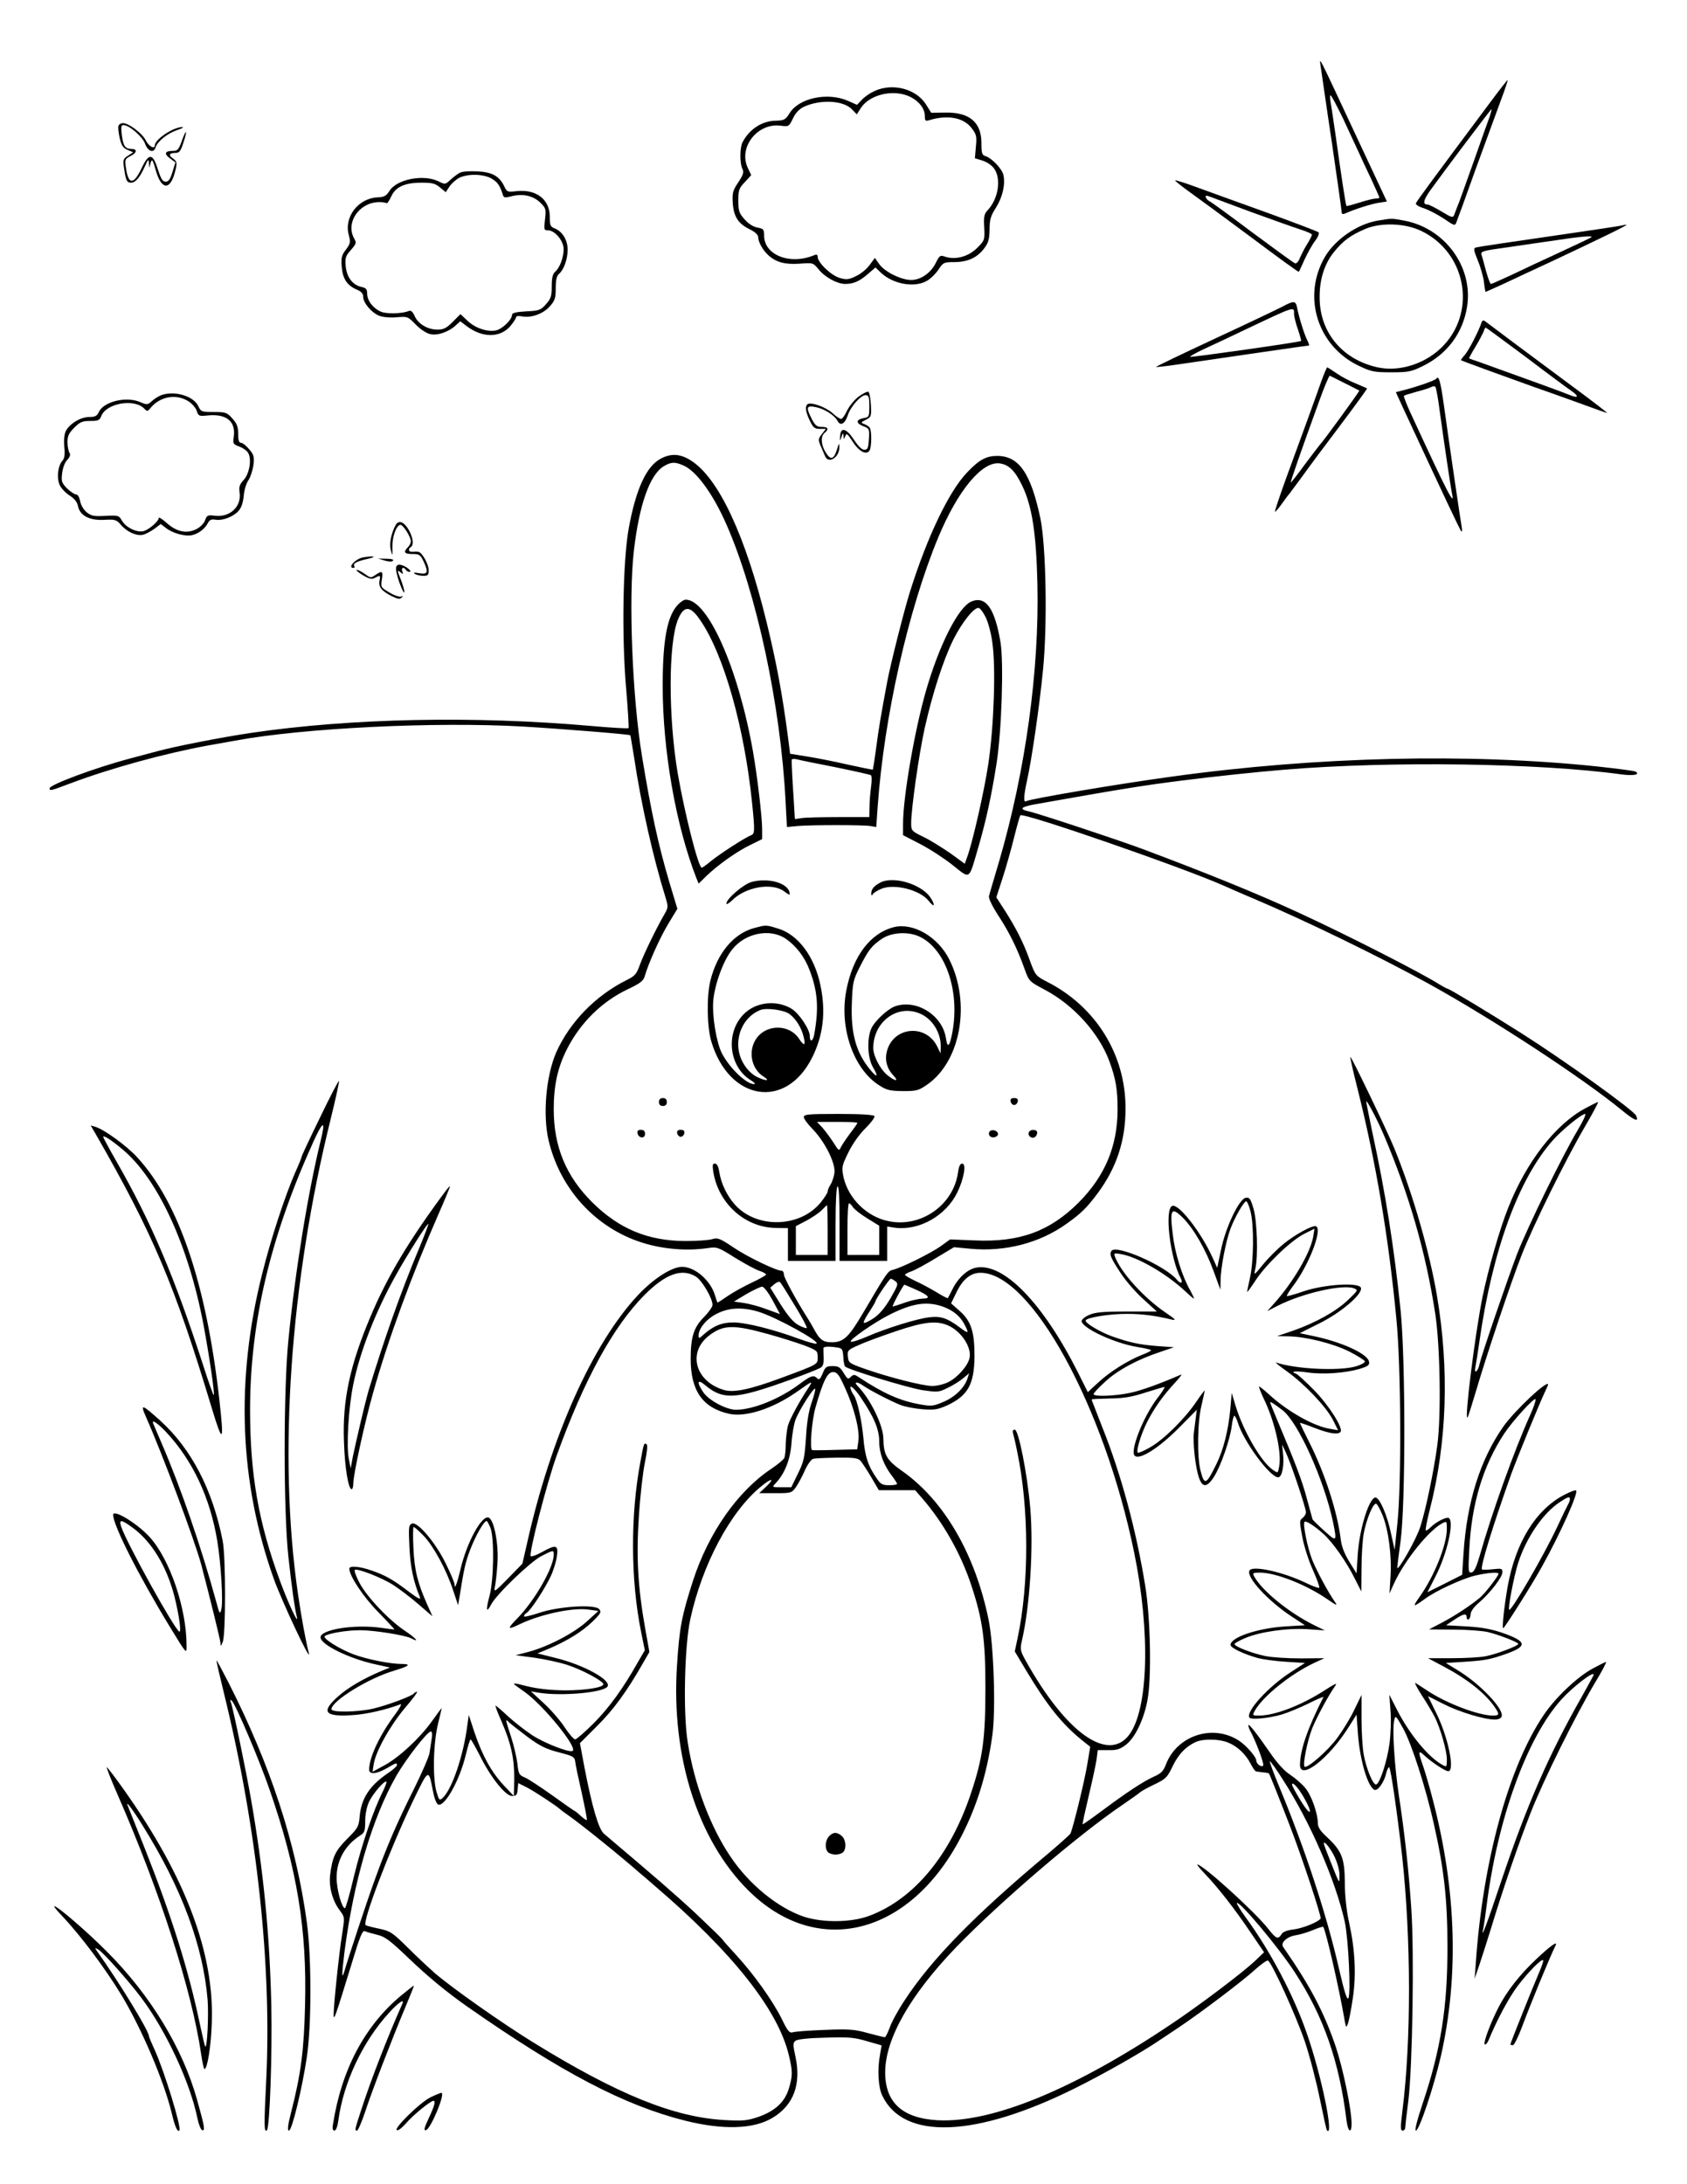 <?xml version="1.0" standalone="no"?>
<!DOCTYPE svg PUBLIC "-//W3C//DTD SVG 20010904//EN"
 "http://www.w3.org/TR/2001/REC-SVG-20010904/DTD/svg10.dtd">
<svg version="1.0" xmlns="http://www.w3.org/2000/svg"
 width="850pt" height="1100pt" viewBox="0 0 850 1100"
 preserveAspectRatio="xMidYMid meet">

<g transform="translate(0,1100) scale(0.1,-0.1)"
fill="#000000" stroke="none">
<path d="M6655 10660 c4 -25 28 -196 56 -380 27 -184 49 -341 49 -349 0 -9 6
-11 18 -6 48 22 132 48 169 54 l41 6 -157 335 c-201 430 -183 395 -176 340z
m112 -257 c30 -65 65 -140 78 -168 12 -27 41 -89 64 -137 22 -48 41 -90 41
-93 0 -3 -8 -5 -19 -5 -10 0 -47 -9 -81 -20 -35 -11 -64 -19 -66 -17 -3 3 -24
136 -54 352 -11 77 -23 155 -26 173 -3 17 -3 32 0 32 4 0 32 -53 63 -117z"/>
<path d="M7514 10492 c-289 -387 -376 -505 -380 -516 -2 -6 14 -17 38 -24 24
-8 69 -31 101 -52 57 -39 58 -39 66 -17 5 12 48 130 95 262 48 132 105 287
126 344 22 58 38 106 36 108 -1 1 -38 -46 -82 -105z m-10 -84 c-9 -24 -42
-117 -74 -208 -32 -91 -67 -187 -77 -215 -11 -27 -23 -58 -26 -67 -6 -16 -13
-14 -64 17 -32 19 -63 35 -70 35 -26 0 -22 21 14 72 64 89 304 408 308 408 2
0 -3 -19 -11 -42z"/>
<path d="M4405 10541 c-22 -10 -51 -30 -63 -44 l-24 -25 -45 20 c-102 45 -246
15 -294 -61 -21 -34 -28 -38 -71 -39 -69 -1 -133 -43 -167 -109 -14 -27 -14
-108 0 -134 8 -16 4 -29 -21 -67 -28 -42 -31 -53 -28 -105 5 -69 28 -104 86
-132 25 -12 41 -27 42 -38 0 -26 24 -68 52 -93 39 -35 83 -47 157 -42 68 5 68
5 95 -28 32 -40 94 -74 135 -74 42 0 73 14 115 51 l37 32 27 -26 c61 -58 170
-78 233 -41 19 11 45 37 58 57 23 35 27 37 79 37 67 0 115 22 150 68 22 29 27
46 28 96 0 51 6 69 32 110 33 52 48 116 38 164 -7 32 -59 86 -91 96 -17 5 -20
14 -20 65 0 105 -60 156 -181 154 l-72 -1 -27 43 c-50 78 -168 109 -260 66z
m184 -30 c44 -23 71 -59 71 -97 0 -23 3 -25 23 -19 92 28 173 13 213 -41 24
-31 26 -41 21 -93 l-5 -58 39 -12 c22 -7 47 -24 58 -40 37 -52 21 -152 -32
-209 -19 -20 -21 -33 -18 -88 3 -63 2 -65 -36 -103 -43 -43 -108 -61 -160 -44
-26 9 -29 7 -48 -31 -25 -51 -76 -86 -124 -86 -50 0 -134 41 -161 80 l-22 31
-26 -35 c-14 -20 -44 -45 -68 -56 -36 -18 -49 -20 -82 -10 -42 11 -112 77
-112 106 0 11 -5 14 -17 9 -123 -51 -253 0 -253 99 0 31 -3 34 -34 40 -22 4
-46 20 -65 42 -27 30 -31 42 -31 94 0 52 3 62 33 93 l32 35 -18 38 c-47 103
50 226 166 211 41 -5 42 -5 62 36 13 28 32 48 55 59 82 38 196 33 241 -11 l26
-27 21 33 c46 69 168 96 251 54z"/>
<path d="M597 10367 c-3 -8 0 -35 6 -62 9 -38 17 -50 40 -60 l28 -12 -26 -17
c-25 -16 -26 -21 -20 -63 9 -62 14 -73 35 -73 23 0 44 25 69 80 17 38 20 41
21 20 l2 -25 7 25 c7 22 10 17 26 -38 27 -96 70 -103 95 -14 14 51 13 59 -10
75 -23 16 -17 27 16 27 17 0 25 10 38 51 22 66 15 74 -8 9 -16 -44 -21 -50
-46 -50 -40 0 -45 -15 -13 -38 l27 -20 -15 -48 c-11 -37 -20 -49 -34 -49 -16
0 -24 14 -40 63 -25 81 -45 82 -81 6 -40 -85 -67 -86 -79 -2 -7 45 -6 47 24
63 32 16 34 35 3 35 -31 0 -41 15 -48 68 -5 42 -4 52 8 52 29 0 96 -58 109
-94 14 -39 44 -49 53 -18 10 30 58 69 106 86 25 8 38 15 29 16 -44 1 -139 -62
-139 -92 0 -22 -32 -4 -46 26 -17 34 -85 86 -115 86 -9 0 -19 -6 -22 -13z"/>
<path d="M2315 10129 c-11 -6 -32 -22 -46 -35 -25 -23 -26 -24 -58 -8 -76 38
-212 12 -249 -48 -16 -25 -27 -31 -61 -32 -96 -5 -168 -99 -144 -188 10 -38 9
-44 -14 -75 -22 -29 -25 -41 -21 -88 5 -61 28 -94 79 -115 20 -9 29 -19 29
-35 0 -30 41 -79 80 -95 18 -7 53 -11 87 -8 57 5 58 4 98 -37 25 -25 54 -44
74 -48 37 -8 93 12 128 45 l22 20 33 -25 c79 -59 166 -59 218 -1 16 19 30 40
30 46 0 6 11 8 28 5 47 -10 109 12 142 50 26 29 30 41 30 92 0 42 5 62 17 72
24 21 43 73 43 122 0 49 -27 92 -66 107 -21 8 -24 16 -24 59 0 87 -69 140
-169 128 -44 -5 -47 -4 -61 26 -25 51 -62 71 -138 74 -38 2 -76 -1 -87 -8z
m163 -29 c30 -18 41 -35 56 -82 4 -14 11 -15 45 -6 56 14 108 2 144 -33 28
-28 29 -33 23 -85 -6 -50 -5 -54 15 -54 35 0 79 -53 79 -95 0 -42 -20 -94 -43
-114 -12 -10 -17 -30 -17 -72 0 -51 -4 -63 -29 -91 -26 -30 -35 -33 -100 -36
-50 -3 -71 -8 -71 -17 0 -25 -49 -72 -81 -79 -44 -9 -106 12 -145 50 l-34 32
-39 -39 c-32 -32 -46 -39 -77 -39 -49 0 -98 29 -115 69 -10 22 -19 29 -29 25
-33 -14 -111 -16 -140 -4 -40 17 -70 56 -70 91 0 22 -5 29 -29 34 -44 10 -73
47 -79 103 -4 43 -1 53 26 83 28 32 29 36 16 59 -43 78 24 178 121 182 19 1
38 -2 42 -5 3 -4 14 11 24 33 22 49 68 70 154 70 53 0 68 -4 92 -24 l29 -24
19 29 c11 16 34 36 50 44 44 21 123 19 163 -5z"/>
<path d="M5921 10091 c0 -3 35 -31 77 -61 42 -30 182 -133 310 -228 128 -96
234 -173 236 -171 2 2 15 31 30 64 15 32 38 74 53 93 14 18 21 37 17 42 -5 4
-117 47 -249 95 -132 47 -293 106 -357 129 -65 24 -118 41 -117 37z m389 -161
c102 -37 211 -76 243 -86 31 -10 57 -21 57 -26 0 -5 -10 -25 -23 -46 -13 -20
-29 -52 -37 -70 -7 -19 -18 -31 -25 -28 -7 2 -104 73 -216 156 -112 84 -209
155 -216 157 -6 3 -14 11 -17 18 -4 11 0 12 22 4 15 -6 110 -41 212 -79z"/>
<path d="M6942 9889 c-102 -17 -214 -94 -266 -182 -117 -200 -38 -451 172
-550 61 -29 76 -32 162 -32 87 0 101 3 160 32 122 60 201 166 222 299 31 200
-112 395 -317 433 -65 12 -59 12 -133 0z m221 -53 c220 -107 277 -394 114
-572 -85 -93 -222 -139 -336 -114 -177 39 -291 175 -292 350 -1 91 23 168 70
228 47 59 85 87 160 119 80 34 203 29 284 -11z"/>
<path d="M8175 9865 c-5 -2 -170 -27 -365 -55 -195 -28 -362 -53 -372 -56 -15
-4 -14 -11 8 -66 14 -33 28 -83 31 -109 3 -27 7 -49 8 -49 2 0 43 19 92 41 48
23 156 73 238 111 228 107 391 186 380 186 -5 0 -14 -1 -20 -3z m-156 -59 c-2
-3 -72 -36 -154 -74 -83 -38 -194 -90 -248 -116 -54 -25 -101 -46 -105 -46 -4
0 -14 28 -24 63 -9 34 -19 71 -23 82 -6 19 2 22 127 39 73 11 185 27 248 36
115 18 187 24 179 16z"/>
<path d="M6460 9455 c-25 -13 -178 -86 -342 -162 -163 -76 -295 -139 -293
-141 2 -2 68 6 147 18 204 30 617 90 623 90 3 0 -1 12 -9 28 -14 27 -41 113
-51 165 -7 33 -17 33 -75 2z m60 -38 c1 -12 9 -47 20 -77 10 -30 17 -56 16
-57 -5 -6 -550 -83 -559 -80 -5 1 26 19 69 39 44 20 135 63 204 96 262 124
250 120 250 79z"/>
<path d="M7464 9374 c-15 -45 -65 -141 -84 -162 -12 -13 -20 -25 -19 -26 5 -4
256 -95 374 -137 44 -15 142 -50 219 -78 76 -28 141 -51 144 -51 3 0 -77 62
-179 137 -200 148 -417 310 -436 325 -9 7 -15 5 -19 -8z m224 -172 c108 -82
212 -159 230 -171 42 -29 34 -39 -15 -18 -32 13 -196 73 -453 165 -25 8 -46
16 -48 17 -1 1 13 28 33 60 19 32 37 67 41 77 3 10 7 18 10 18 2 0 93 -67 202
-148z"/>
<path d="M6655 9073 c-29 -83 -77 -215 -175 -482 -33 -91 -58 -166 -56 -168 2
-2 17 15 34 39 17 24 35 48 40 53 4 6 33 44 63 85 29 41 116 158 192 258 76
101 137 185 135 186 -2 1 -27 12 -55 24 -29 11 -73 34 -97 51 -25 17 -47 31
-49 31 -2 0 -17 -35 -32 -77z m121 -3 c38 -19 71 -36 73 -37 3 -2 -184 -259
-199 -273 -3 -3 -36 -47 -74 -97 -37 -51 -70 -93 -72 -93 -4 0 49 152 142 408
26 73 51 131 54 130 4 -2 38 -19 76 -38z"/>
<path d="M7237 9093 c-6 -9 -100 -42 -173 -60 l-31 -8 39 -85 c206 -444 283
-606 290 -615 5 -5 6 4 3 20 -7 38 -67 448 -90 615 -17 120 -26 152 -38 133z
m17 -163 c26 -188 55 -381 61 -411 18 -79 -16 -14 -212 410 -18 40 -32 76 -29
78 2 2 30 11 63 20 32 8 65 19 73 23 8 5 18 6 22 2 4 -4 14 -59 22 -122z"/>
<path d="M4328 9004 c-21 -15 -47 -47 -59 -70 -11 -24 -25 -44 -31 -44 -6 0
-26 13 -44 30 -34 30 -106 56 -124 45 -15 -10 -12 -37 10 -83 17 -36 25 -42
51 -42 l30 0 -20 -26 c-19 -25 -20 -28 -5 -62 9 -21 18 -42 21 -49 17 -42 74
-6 72 46 0 22 -2 20 -12 -13 -16 -51 -32 -55 -57 -14 -24 39 -26 81 -5 98 23
19 18 30 -15 30 -24 0 -33 7 -50 40 -30 59 -27 69 19 60 43 -8 96 -41 111 -70
14 -27 37 -15 51 27 14 45 66 103 90 103 16 0 19 -8 19 -55 0 -54 -1 -56 -30
-61 -39 -8 -38 -26 1 -41 29 -11 30 -14 27 -65 -3 -45 -6 -53 -23 -53 -13 0
-31 18 -52 50 -38 58 -67 66 -70 20 -2 -29 -2 -29 7 -5 7 21 8 22 10 5 1 -19
2 -19 9 -1 6 16 11 12 37 -28 31 -49 69 -70 85 -45 11 17 12 100 1 115 -4 6
-16 14 -27 18 -19 7 -18 9 8 22 27 14 28 18 25 76 -2 34 -8 63 -13 65 -6 2
-27 -9 -47 -23z"/>
<path d="M810 9009 c-14 -6 -34 -19 -46 -30 -20 -18 -23 -19 -60 -3 -70 29
-182 1 -206 -51 -9 -20 -19 -25 -48 -25 -43 0 -98 -33 -118 -70 -8 -16 -11
-45 -8 -80 4 -40 1 -59 -10 -71 -22 -24 -29 -84 -14 -120 7 -17 30 -41 50 -54
25 -16 39 -33 43 -54 10 -48 58 -73 132 -69 55 3 62 1 85 -26 30 -35 79 -57
111 -49 13 3 39 17 57 30 l32 24 26 -20 c34 -27 98 -44 132 -36 32 7 65 32 80
62 8 15 18 19 36 16 34 -7 89 13 116 42 16 17 24 41 28 77 2 29 13 65 24 80
10 15 21 49 25 76 5 42 2 52 -22 80 -15 18 -33 32 -41 32 -10 0 -14 13 -14 45
0 35 -6 52 -29 77 -27 31 -34 33 -94 33 -61 0 -65 2 -77 28 -23 53 -123 82
-190 56z m138 -29 c18 -11 38 -33 43 -49 9 -27 12 -28 59 -23 91 8 138 -30
128 -106 -5 -37 -4 -39 28 -51 19 -7 39 -22 45 -33 18 -33 5 -106 -24 -136
-19 -21 -24 -34 -20 -60 12 -73 -49 -130 -127 -119 -33 4 -38 2 -47 -24 -7
-17 -25 -35 -46 -45 -48 -23 -98 -12 -148 33 -21 19 -39 30 -39 25 0 -17 -50
-60 -77 -67 -33 -8 -88 18 -108 52 -16 28 -19 28 -83 25 -57 -3 -71 -1 -94 17
-16 13 -30 36 -34 56 -4 21 -12 35 -21 35 -8 0 -28 14 -45 30 -27 28 -30 36
-25 76 3 26 13 55 25 67 15 16 18 27 12 37 -5 8 -10 32 -10 54 0 30 7 45 34
72 29 29 41 34 80 34 40 0 48 3 56 24 24 65 165 90 216 39 15 -16 18 -16 33 3
47 57 127 72 189 34z"/>
<path d="M3329 8690 c-72 -38 -125 -153 -161 -350 -30 -166 -36 -549 -13 -810
9 -105 14 -194 12 -197 -3 -3 -88 2 -189 11 -591 52 -1211 39 -1713 -35 -149
-22 -384 -68 -475 -93 -30 -8 -91 -24 -135 -36 -174 -46 -405 -132 -405 -150
0 -14 2 -14 108 26 203 76 470 149 687 189 50 9 113 20 140 25 344 64 1010 96
1449 71 202 -12 537 -39 542 -44 1 -1 9 -51 19 -112 35 -234 96 -505 159 -707
13 -43 13 -49 -5 -80 -44 -76 -107 -207 -125 -257 -17 -47 -24 -56 -69 -78
-157 -79 -285 -212 -353 -364 -51 -119 -68 -313 -38 -442 54 -228 212 -414
426 -499 116 -46 256 -62 381 -43 41 6 50 3 132 -49 49 -30 104 -60 123 -66
19 -6 34 -15 34 -19 0 -3 -32 -22 -71 -40 -38 -18 -93 -48 -121 -67 -27 -19
-51 -34 -52 -34 -2 0 -8 17 -14 38 -23 75 -101 142 -165 142 -52 0 -144 -59
-222 -142 -229 -244 -440 -714 -560 -1253 l-23 -100 -72 -74 c-65 -66 -72 -72
-67 -45 4 16 10 68 13 115 8 98 -16 226 -44 236 -34 14 -109 -123 -141 -257
-19 -80 -31 -109 -31 -78 0 8 -20 55 -44 104 -52 106 -142 212 -170 201 -17
-7 -18 -17 -13 -120 5 -100 20 -172 53 -251 5 -14 -11 -6 -52 25 -82 63 -123
86 -190 109 -62 22 -114 26 -114 10 0 -36 71 -143 146 -219 46 -47 82 -86 81
-87 -1 -1 -31 3 -67 8 -132 19 -305 -8 -305 -48 0 -37 148 -109 282 -137 l68
-15 -40 -16 c-95 -40 -170 -84 -221 -129 -90 -80 -69 -105 80 -94 68 5 162 27
234 54 8 4 -3 -18 -25 -48 -79 -105 -133 -219 -133 -281 0 -26 36 -23 89 7 48
28 51 29 51 15 0 -5 -21 -24 -47 -41 -92 -63 -133 -127 -141 -218 -4 -50 -9
-58 -63 -112 -60 -60 -75 -92 -86 -185 -6 -60 13 -129 51 -178 23 -31 23 -32
10 -116 -16 -96 -44 -369 -43 -409 1 -30 9 -7 90 257 43 142 55 172 68 166 9
-4 37 -12 62 -18 39 -9 65 -29 157 -117 96 -92 194 -173 297 -245 474 -331
790 -497 1097 -574 192 -48 345 -43 440 14 106 63 146 169 116 308 -13 60 -13
70 0 80 9 8 64 14 151 16 118 4 146 1 210 -18 l73 -21 -8 -47 c-14 -73 -9
-164 11 -205 107 -227 472 -213 975 38 137 68 326 175 415 235 22 15 69 46
105 70 112 75 322 234 382 289 32 29 62 50 67 47 21 -13 142 -280 185 -406 25
-74 59 -205 76 -290 18 -85 33 -157 36 -159 37 -38 -28 279 -102 490 -66 190
-182 411 -307 582 -27 37 -47 70 -45 73 13 12 213 -227 292 -349 145 -222 224
-448 261 -749 7 -55 25 -65 25 -14 0 71 -42 274 -79 386 -58 173 -130 310
-266 505 -14 21 19 52 65 59 21 3 60 15 86 26 26 11 49 18 51 16 12 -12 81
-312 108 -471 7 -38 8 -39 17 -15 5 14 16 70 24 125 18 119 12 245 -19 385
-13 60 -21 133 -21 200 -1 123 -16 159 -90 228 -33 30 -46 50 -46 69 0 50 -32
141 -63 178 -17 21 -51 50 -75 66 -27 17 -64 56 -95 101 -74 107 -117 162
-117 149 0 -6 4 -19 10 -29 27 -50 70 -164 65 -173 -8 -12 -35 7 -35 24 0 19
-51 77 -88 101 -131 85 -311 26 -367 -119 -12 -33 -24 -46 -58 -61 -56 -25
-139 -80 -260 -170 -55 -41 -101 -73 -102 -72 -2 2 12 65 30 141 18 76 36 159
40 185 l6 48 53 0 c42 -1 59 4 89 27 45 34 90 126 108 222 22 109 16 418 -11
580 -45 278 -121 560 -216 797 -29 75 -54 138 -54 140 0 2 42 4 93 5 72 1 111
8 182 31 50 16 92 28 93 27 2 -2 -14 -28 -37 -57 -72 -95 -138 -265 -114 -289
24 -24 121 38 221 138 l92 93 -5 -40 c-3 -22 -7 -57 -10 -79 -3 -21 0 -74 5
-116 19 -151 47 -181 97 -102 34 54 80 185 89 254 3 29 10 53 13 53 4 0 12
-16 18 -35 29 -94 162 -275 203 -275 20 0 32 62 24 126 l-4 39 21 -45 c26 -57
99 -274 99 -296 0 -9 -8 -22 -17 -29 -16 -12 -16 -18 -1 -97 9 -47 33 -122 54
-167 20 -45 34 -84 31 -87 -3 -3 -35 8 -71 26 -114 54 -264 87 -280 61 -20
-31 91 -152 209 -230 l70 -46 -100 -6 c-139 -9 -275 -55 -275 -93 0 -15 68
-47 140 -67 25 -6 88 -15 140 -18 l95 -6 -74 -48 c-112 -73 -225 -197 -206
-227 7 -12 98 -4 165 16 30 9 90 34 133 55 44 22 77 36 75 32 -81 -160 -117
-266 -118 -341 0 -81 144 30 244 188 l41 65 7 -97 c10 -134 50 -269 84 -282
17 -6 50 42 59 86 4 15 10 28 14 28 8 0 41 -230 66 -450 45 -417 46 -926 1
-1282 -10 -81 -10 -98 1 -98 7 0 13 6 13 13 0 6 7 68 16 137 21 172 30 746 15
965 -13 198 -34 385 -63 575 -22 148 -34 334 -23 377 6 26 8 24 45 -42 43 -78
114 -299 154 -478 52 -229 69 -384 69 -617 1 -307 -33 -521 -126 -797 -28 -84
-40 -133 -33 -133 17 0 90 219 126 375 91 402 78 835 -39 1285 -16 63 -39 142
-50 174 -27 77 -26 85 7 54 37 -34 104 -78 119 -78 35 0 0 171 -60 292 l-42
86 79 -40 c79 -40 205 -78 258 -78 16 0 31 6 34 15 14 36 -106 163 -219 232
l-62 38 95 6 c104 7 127 11 212 41 106 38 101 62 -23 105 -53 18 -104 28 -178
32 l-105 6 42 28 c47 31 62 34 62 11 0 -8 5 -12 10 -9 6 3 10 16 10 27 0 12
17 36 41 56 57 49 119 129 119 154 0 19 -4 20 -49 15 -27 -3 -51 -3 -54 -1
-10 10 56 224 147 479 26 73 147 368 172 419 8 16 14 31 14 33 0 27 -166 -128
-225 -211 -116 -165 -184 -378 -201 -639 l-7 -108 -87 -44 -88 -44 42 82 c58
114 94 274 66 292 -12 7 -64 -19 -91 -46 -12 -12 -23 -19 -25 -16 -3 3 6 49
20 104 87 340 99 707 36 1079 -38 223 -122 514 -215 742 -39 94 -217 464 -221
459 -2 -2 14 -74 36 -160 92 -367 156 -742 196 -1162 23 -234 26 -826 5 -1025
l-14 -135 -19 85 c-18 87 -54 171 -75 178 -31 9 -83 -152 -92 -287 l-6 -95
-37 60 c-25 41 -39 77 -43 115 -17 135 -79 328 -156 481 -27 54 -49 99 -49
102 0 2 33 -9 73 -25 75 -29 121 -36 132 -19 12 20 -60 134 -134 209 -42 43
-83 80 -91 83 -34 12 -1 15 60 6 77 -11 188 -3 260 18 43 13 51 19 48 36 -6
40 -139 101 -288 131 l-61 13 96 48 c112 55 223 150 212 181 -11 28 -186 17
-291 -19 -43 -15 -80 -25 -82 -23 -2 2 11 24 30 49 80 105 149 282 118 302
-15 9 -105 -40 -164 -88 -32 -26 -78 -72 -104 -104 -46 -56 -47 -57 -39 -22
15 64 9 241 -9 303 -15 50 -20 58 -39 55 -33 -5 -102 -149 -125 -263 l-19 -90
-25 55 c-57 125 -168 268 -201 257 -41 -13 -12 -264 43 -366 12 -24 -2 -28
-20 -6 -59 71 -308 180 -330 145 -11 -18 -4 -34 47 -112 24 -37 75 -96 113
-130 l69 -63 -152 0 c-121 0 -160 -4 -189 -17 -21 -9 -38 -23 -38 -31 0 -35
168 -113 283 -131 37 -6 67 -13 67 -16 0 -3 -21 -14 -48 -24 -74 -30 -162 -86
-219 -139 l-52 -48 -49 98 c-177 351 -375 555 -514 529 -43 -8 -90 -51 -118
-107 -12 -24 -23 -45 -25 -47 -1 -1 -27 12 -56 30 -30 18 -78 44 -107 57 -29
14 -52 27 -52 31 0 3 15 12 34 18 19 7 74 37 123 67 l90 54 84 -8 c174 -16
348 29 483 126 73 52 101 79 157 154 95 128 141 267 140 429 0 269 -149 510
-394 635 -58 30 -60 32 -87 105 -33 93 -70 165 -126 253 l-44 68 31 95 c17 52
43 144 58 204 15 61 30 112 32 114 15 16 827 -266 1024 -354 23 -10 90 -40
150 -65 267 -113 644 -297 885 -430 327 -181 777 -476 974 -638 62 -51 85 -60
70 -26 -11 27 -360 277 -579 416 -169 107 -362 223 -370 223 -3 0 -22 10 -43
23 -97 61 -468 250 -707 360 -203 94 -464 200 -790 322 -112 42 -528 180 -572
189 -51 11 -39 23 35 36 435 77 532 93 737 119 157 20 382 44 520 55 529 44
1284 33 1695 -24 60 -8 96 -1 71 14 -5 4 -92 15 -193 26 -647 68 -1413 50
-2143 -51 -278 -38 -715 -112 -735 -124 -14 -9 -12 29 5 105 23 103 62 370 80
553 23 228 16 626 -13 767 -48 227 -108 314 -218 314 -54 0 -90 -19 -150 -82
-92 -95 -202 -325 -289 -602 -28 -88 -99 -368 -115 -455 -33 -177 -42 -230
-55 -329 -8 -60 -16 -110 -17 -112 -2 -1 -60 11 -129 26 -69 16 -162 34 -207
41 l-81 13 -11 86 c-28 214 -58 374 -107 575 -107 438 -242 728 -382 816 -53
34 -100 37 -152 9z m114 -34 c65 -27 150 -144 217 -297 152 -345 274 -915 298
-1394 l7 -130 55 5 c72 6 326 6 365 0 l30 -5 7 100 c32 454 154 994 306 1360
99 237 222 385 311 371 45 -7 76 -38 111 -111 50 -103 71 -239 77 -495 10
-435 -60 -942 -192 -1395 -26 -88 -50 -168 -52 -178 -3 -10 15 -48 45 -95 56
-84 99 -172 134 -271 23 -64 24 -64 103 -106 145 -77 271 -217 324 -358 33
-90 42 -142 42 -246 -1 -184 -63 -333 -196 -467 -145 -145 -297 -201 -523
-191 l-125 5 -47 -34 c-49 -35 -196 -108 -241 -119 -26 -7 -27 -8 -149 -215
-73 -124 -99 -149 -157 -150 -46 0 -63 12 -93 69 -11 20 -25 43 -30 51 -55 86
-120 205 -120 220 0 11 -5 20 -11 20 -27 0 -171 69 -241 116 -71 48 -82 52
-111 43 -17 -5 -77 -9 -132 -9 -189 0 -336 61 -471 195 -132 131 -194 281
-194 468 0 122 20 212 68 306 68 132 174 236 303 298 66 31 81 43 88 68 18 63
76 193 119 264 l45 74 -41 136 c-55 186 -91 351 -137 631 -49 296 -69 797 -41
1038 27 231 80 380 149 423 38 23 57 24 100 5z m767 -1520 c93 -19 173 -37
178 -40 5 -3 5 -29 1 -58 -4 -29 -8 -75 -8 -103 l-1 -50 -152 0 c-84 0 -169
-2 -188 -5 l-35 -5 -6 100 c-8 120 -11 187 -10 199 1 4 12 5 26 2 14 -4 102
-22 195 -40z m2762 -1851 c128 -301 212 -591 260 -904 24 -161 30 -509 10
-659 -18 -133 -58 -325 -86 -412 -20 -63 -116 -231 -116 -204 0 5 8 66 17 134
25 185 25 913 0 1160 -32 313 -76 593 -143 900 -14 69 -28 136 -30 150 -4 24
52 -81 88 -165z m-671 -387 c18 -70 16 -256 -4 -338 -8 -36 -14 -66 -13 -67 1
-1 21 26 43 60 53 80 177 199 244 233 l52 26 -6 -38 c-13 -81 -101 -231 -196
-337 l-36 -40 55 28 c122 62 324 108 381 87 23 -9 22 -10 -28 -58 -60 -58
-163 -115 -276 -155 l-82 -28 55 -1 c88 -1 228 -36 309 -77 41 -21 76 -43 78
-49 2 -6 -18 -17 -44 -25 -85 -25 -307 -14 -403 19 -8 2 17 -18 55 -45 89 -64
197 -178 231 -244 l26 -52 -40 7 c-83 13 -217 89 -311 176 -24 22 -46 39 -47
37 -2 -2 8 -28 22 -58 57 -116 93 -274 79 -345 -6 -34 -6 -34 -31 -17 -58 38
-151 197 -190 328 l-18 60 -7 -81 c-10 -107 -34 -205 -71 -279 -50 -103 -60
-107 -79 -32 -18 70 -16 245 5 330 9 38 16 71 16 74 0 3 -19 -22 -42 -56 -58
-86 -164 -191 -233 -230 -31 -18 -59 -30 -62 -27 -10 9 17 96 47 155 35 69 82
135 140 197 25 27 38 45 30 41 -103 -45 -202 -81 -257 -92 -76 -16 -183 -20
-183 -6 0 5 26 33 58 62 62 58 164 113 277 150 l70 24 -85 6 c-92 7 -143 19
-230 50 -59 22 -130 64 -130 78 0 15 123 35 210 34 77 0 142 -9 225 -29 24 -5
17 2 -30 34 -111 75 -229 205 -258 285 -6 16 -2 17 31 11 83 -14 229 -98 325
-188 21 -20 40 -36 42 -36 3 0 -6 19 -19 43 -41 73 -76 185 -87 281 -16 126
-7 140 50 84 56 -56 116 -160 157 -273 l33 -90 1 46 c0 62 27 201 50 261 22
59 68 138 79 138 5 0 15 -24 22 -52z m-2795 -327 c31 -19 84 -109 84 -143 0
-9 -19 -37 -43 -61 -51 -51 -67 -100 -67 -210 0 -161 60 -247 193 -277 85 -19
223 26 347 114 73 52 77 53 56 21 -49 -73 -97 -163 -106 -195 -5 -19 -10 -60
-11 -90 0 -30 -3 -62 -7 -72 -4 -9 -34 -34 -67 -56 -169 -113 -315 -322 -393
-562 -57 -177 -69 -237 -81 -429 -30 -457 105 -880 361 -1133 345 -341 808
-226 1066 263 82 155 135 324 162 520 18 125 7 455 -19 582 -68 332 -225 601
-436 749 -77 54 -93 81 -94 163 -1 67 -66 200 -129 264 -22 22 -5 25 25 4 34
-24 134 -76 188 -98 22 -9 72 -19 111 -22 62 -5 78 -2 126 19 105 49 137 106
138 249 0 123 -17 176 -75 227 l-43 38 25 51 c32 69 73 103 123 103 255 0 624
-673 775 -1411 82 -401 71 -785 -25 -915 -106 -142 -318 8 -520 369 -30 54
-31 60 -21 105 40 171 59 470 42 667 -15 173 -59 395 -78 395 -9 0 -12 -6 -9
-17 3 -10 13 -52 21 -93 60 -282 61 -666 2 -941 l-14 -66 58 -97 c105 -175
179 -267 278 -348 l44 -35 -13 -79 c-13 -85 -75 -337 -87 -359 -5 -7 -55 -52
-113 -101 -367 -307 -586 -530 -722 -738 -32 -48 -66 -110 -75 -137 -10 -27
-21 -49 -25 -49 -4 0 -43 10 -85 21 -68 19 -95 21 -218 16 -77 -3 -149 -8
-160 -12 -17 -5 -26 5 -56 67 -46 93 -144 229 -228 320 -36 39 -67 74 -69 78
-2 5 -63 64 -135 132 -111 103 -196 176 -464 403 -27 23 -60 136 -98 333 l-23
123 87 87 c82 81 151 176 230 315 l33 57 -21 117 c-37 208 -46 363 -32 566 6
100 20 221 30 270 11 52 15 90 9 93 -13 9 -14 8 -31 -86 -51 -268 -50 -596 3
-858 l19 -93 -35 -60 c-74 -132 -146 -231 -223 -308 -45 -45 -87 -81 -93 -81
-7 0 -31 28 -53 61 -22 34 -69 88 -105 121 l-65 60 41 -7 c111 -18 319 0 344
30 26 31 -118 111 -264 146 l-88 22 58 24 c93 40 166 85 218 135 43 42 47 49
35 64 -21 26 -210 14 -306 -20 -40 -13 -73 -21 -73 -16 0 5 6 13 13 17 21 12
93 123 122 185 14 30 28 76 31 101 8 57 -4 60 -76 20 -27 -15 -52 -24 -56 -20
-11 11 81 368 131 507 139 384 284 648 442 808 107 107 188 136 259 93z m1006
-24 c15 -12 13 -19 -25 -85 -30 -51 -56 -81 -87 -102 -25 -16 -46 -26 -48 -21
-2 5 11 29 28 54 16 25 30 48 30 51 0 11 71 116 78 116 4 0 15 -6 24 -13z
m-508 -121 c37 -60 64 -111 61 -114 -3 -3 -22 4 -43 15 -26 15 -52 46 -89 104
l-52 84 21 18 c12 10 24 14 28 10 5 -4 38 -57 74 -117z m609 80 c68 -30 80
-46 35 -46 -18 -1 -58 -9 -88 -20 -30 -11 -58 -19 -62 -20 -6 0 53 109 59 110
1 0 27 -11 56 -24z m-720 -55 l37 -69 -66 24 c-36 14 -89 28 -116 32 l-50 7
63 38 c35 20 71 37 79 37 9 0 31 -29 53 -69z m862 -33 c50 -19 84 -48 105 -89
24 -45 20 -48 -23 -15 -64 48 -97 59 -154 52 -63 -7 -220 -56 -316 -98 -38
-16 -73 -28 -80 -25 -15 5 122 100 199 138 114 57 188 67 269 37z m-934 -24
c89 -27 318 -153 292 -161 -6 -2 -45 9 -89 25 -127 47 -267 82 -329 82 -59 0
-102 -18 -152 -63 -21 -19 -23 -19 -23 -2 0 35 41 84 92 109 61 31 128 34 209
10z m953 -68 c68 -28 123 -111 111 -165 -8 -39 -60 -98 -106 -121 -21 -11 -58
-20 -81 -20 -49 0 -224 45 -343 87 -76 27 -80 30 -83 61 -3 31 0 34 55 58 32
15 117 46 188 70 139 47 202 54 259 30z m-899 -46 c61 -17 140 -42 178 -56 64
-25 67 -27 67 -59 0 -37 6 -34 -185 -105 -157 -58 -238 -75 -288 -60 -145 43
-184 190 -74 274 72 55 123 56 302 6z m341 -66 c28 -4 30 -8 33 -47 1 -23 5
-45 9 -49 16 -16 315 -107 389 -119 77 -11 83 -11 127 11 26 12 61 34 78 48
l31 26 -8 -25 c-14 -46 -61 -93 -119 -118 -53 -23 -63 -24 -119 -14 -102 18
-185 55 -308 136 -24 16 -28 16 -42 3 -14 -14 -17 -12 -36 19 -17 29 -26 35
-56 35 -31 0 -37 -4 -50 -37 -12 -28 -18 -34 -27 -25 -19 19 -31 15 -89 -28
-100 -75 -233 -129 -320 -130 -49 0 -139 48 -166 89 -34 51 -29 68 10 35 71
-60 126 -67 257 -30 80 22 282 96 323 117 14 8 18 21 17 52 -1 23 -1 45 -1 48
1 8 29 9 67 3z m40 -200 c47 -101 77 -218 69 -271 l-6 -42 -112 -3 c-62 -2
-114 -2 -115 -1 -13 6 -2 149 17 215 38 133 60 178 88 178 21 0 30 -12 59 -76z
m81 -52 c67 -99 93 -161 93 -221 0 -60 22 -119 65 -175 14 -18 25 -36 25 -39
0 -4 -18 -7 -39 -7 -32 0 -43 5 -59 28 -48 67 -64 116 -72 212 -8 87 -31 191
-49 215 -5 6 -11 18 -14 27 -11 31 17 9 50 -40z m-247 -24 c-15 -42 -25 -101
-29 -178 -7 -102 -11 -122 -41 -182 l-33 -68 -49 0 c-49 0 -49 0 -30 20 47 50
74 120 80 203 3 45 13 100 22 122 22 52 90 158 97 151 3 -2 -5 -33 -17 -68z
m3620 -64 c-79 -174 -195 -499 -253 -704 -18 -62 -29 -86 -42 -89 -17 -3 -18
5 -12 115 11 229 69 422 176 584 43 65 154 186 158 173 2 -6 -10 -41 -27 -79z
m-1248 24 c79 -61 208 -348 254 -561 21 -103 20 -104 -43 -47 -32 29 -59 55
-60 59 -1 3 -14 51 -29 106 -24 90 -56 174 -153 404 -17 40 -31 75 -31 78 0 6
19 -6 62 -39z m-2126 -255 c8 -10 33 -47 54 -83 l38 -65 91 0 92 0 35 -40
c106 -122 195 -279 248 -439 57 -173 71 -271 71 -516 0 -256 -13 -352 -72
-529 -104 -314 -288 -535 -512 -619 -92 -35 -237 -36 -333 -4 -130 45 -274
162 -367 301 -102 150 -184 368 -216 577 -24 148 -16 486 13 619 60 276 202
543 357 669 54 45 71 42 23 -3 l-33 -31 82 0 c79 0 82 1 103 30 11 16 32 54
45 84 13 30 32 56 42 59 10 3 64 5 121 6 85 1 105 -2 118 -16z m2630 -274 c30
-74 47 -205 40 -309 l-5 -85 23 51 c54 117 176 268 244 303 21 11 22 10 22
-28 0 -82 -64 -240 -138 -344 -37 -52 -33 -53 25 -11 54 41 189 103 255 119
66 15 118 19 118 9 0 -11 -68 -99 -92 -119 -49 -41 -125 -91 -191 -126 l-67
-35 122 -1 c68 0 146 -6 173 -12 56 -13 155 -52 155 -60 0 -10 -111 -52 -164
-62 -28 -6 -105 -10 -171 -10 l-120 0 83 -44 c118 -63 208 -135 255 -205 23
-34 21 -40 -11 -40 -73 0 -240 64 -334 128 -24 16 -49 32 -56 36 -7 4 7 -23
31 -61 25 -37 53 -86 65 -108 30 -60 62 -172 62 -216 0 -37 -1 -39 -21 -28
-70 37 -166 153 -229 276 l-40 78 6 -80 c4 -44 1 -119 -5 -166 -12 -88 -48
-200 -67 -206 -15 -5 -50 79 -63 151 -6 33 -11 114 -11 180 l0 120 -36 -74
c-19 -41 -58 -104 -85 -141 -48 -66 -154 -158 -166 -146 -10 11 14 131 39 194
24 58 81 164 115 212 13 18 1 13 -53 -22 -118 -76 -251 -127 -331 -127 -32 0
-33 1 -22 22 39 73 181 187 300 243 l52 24 -119 -1 c-65 0 -146 5 -179 12 -65
13 -155 48 -155 60 0 4 24 18 53 30 74 32 214 52 317 45 l85 -6 -55 27 c-125
62 -262 173 -301 245 -9 17 -6 19 29 19 79 0 230 -59 337 -132 48 -33 56 -37
42 -17 -34 48 -91 154 -115 212 -24 61 -49 183 -39 193 7 7 51 -21 95 -61 45
-40 116 -140 157 -223 l34 -67 1 116 c0 63 5 142 11 175 13 72 48 156 63 151
5 -2 20 -28 32 -58z m-4494 -66 c19 -55 16 -261 -6 -342 -19 -71 -16 -88 9
-41 26 50 194 212 252 243 63 32 63 32 63 7 0 -64 -97 -233 -185 -322 -51 -52
-49 -58 11 -29 105 51 269 86 348 75 l51 -7 -56 -51 c-63 -58 -191 -126 -292
-154 l-69 -18 91 -12 c51 -7 126 -23 167 -36 73 -23 184 -82 184 -98 0 -17
-92 -31 -195 -31 -75 1 -136 8 -190 21 -61 16 -75 17 -60 6 11 -8 34 -25 50
-36 94 -68 262 -274 241 -295 -12 -13 -141 37 -204 78 -35 23 -90 66 -122 95
-32 30 -60 54 -63 54 -3 0 10 -35 29 -77 55 -128 69 -201 64 -338 l-1 -40 -52
55 c-62 67 -105 145 -146 264 l-29 89 -7 -49 c-19 -153 -78 -327 -125 -369
-16 -14 -18 -12 -31 32 -20 70 -16 249 9 346 11 43 18 76 17 75 -2 -2 -24 -32
-50 -68 -61 -85 -166 -182 -239 -221 l-59 -32 6 39 c10 64 83 194 157 282 39
45 66 82 61 82 -5 0 -12 -4 -15 -8 -8 -13 -134 -60 -206 -77 -79 -18 -210 -20
-210 -3 0 41 186 156 315 194 77 23 90 34 38 34 -57 0 -177 24 -243 49 -71 27
-155 80 -144 91 15 14 111 30 178 30 71 0 228 -25 258 -41 44 -24 25 0 -29 36
-82 54 -193 171 -231 242 -18 34 -29 64 -24 67 14 8 135 -39 193 -76 31 -20
88 -63 127 -97 l71 -61 -26 58 c-49 110 -65 174 -70 285 -3 59 -2 107 1 107 4
0 27 -20 51 -45 50 -53 113 -168 148 -274 l25 -75 7 40 c22 141 30 177 55 242
28 71 68 142 82 142 3 0 12 -17 20 -37z m187 -1051 c61 -45 91 -60 156 -77 71
-18 80 -23 83 -45 1 -14 16 -85 33 -159 16 -73 28 -135 26 -137 -2 -2 -16 7
-31 21 -15 14 -29 25 -31 25 -2 0 -52 35 -112 78 -60 43 -123 84 -140 91 -27
11 -31 18 -36 69 -4 31 -18 92 -32 135 -30 92 -30 93 -9 72 9 -9 51 -41 93
-73z m-484 -9 c-3 -21 -8 -53 -11 -72 -3 -19 -39 -101 -79 -182 -83 -165 -138
-292 -196 -454 -36 -97 -136 -400 -154 -463 -14 -47 -13 -14 0 93 47 363 140
678 262 892 50 86 156 223 174 223 6 0 8 -15 4 -37z m243 -85 c54 -109 129
-203 162 -203 21 0 26 6 28 32 l3 33 42 -21 c38 -19 154 -96 167 -109 3 -3 21
-17 40 -30 64 -44 271 -211 366 -295 7 -5 38 -32 70 -60 395 -337 625 -628
679 -857 19 -79 19 -102 0 -165 -20 -68 -68 -113 -151 -143 -59 -20 -78 -22
-172 -17 -256 14 -538 128 -962 389 -159 98 -408 273 -498 350 -31 27 -94 86
-139 131 -77 76 -87 82 -144 94 -34 7 -64 15 -67 18 -17 17 119 374 236 619
83 172 81 170 103 58 7 -39 18 -66 27 -70 33 -12 108 122 139 251 10 42 21 77
24 77 3 0 24 -37 47 -82z m3770 66 c47 -19 88 -58 113 -106 11 -21 23 -39 27
-39 4 -1 20 -3 36 -5 15 -1 29 -4 30 -6 5 -8 63 -154 103 -258 63 -162 162
-463 157 -472 -12 -18 -89 -49 -136 -55 -33 -4 -54 -12 -61 -24 -17 -28 -28
-23 -67 27 -63 82 -330 324 -357 324 -4 0 13 -21 38 -47 65 -68 147 -172 228
-292 l70 -103 -47 -45 c-62 -58 -277 -221 -421 -317 -487 -327 -902 -498
-1176 -484 -178 10 -265 89 -265 241 0 169 126 390 359 632 217 224 612 563
836 715 44 30 85 59 91 65 6 5 38 23 72 39 56 27 63 34 91 92 29 61 70 102
121 123 38 15 116 13 158 -5z m276 -187 c139 -216 266 -510 312 -717 18 -86
31 -359 18 -383 -7 -12 -20 30 -47 146 -62 273 -173 609 -300 915 -30 72 -52
132 -49 132 4 0 34 -42 66 -93z m-4535 -59 c-46 -90 -107 -269 -145 -425 -21
-90 -42 -163 -46 -163 -16 0 -43 99 -42 155 0 86 43 162 117 210 24 15 27 23
27 74 0 33 8 72 19 96 19 41 79 111 88 102 2 -3 -6 -25 -18 -49z m4642 -33
c47 -82 34 -97 -16 -16 -25 40 -45 78 -45 83 0 19 32 -15 61 -67z m155 -300
c13 -28 24 -68 23 -90 0 -45 2 -49 -48 77 -17 42 -31 80 -31 84 0 18 36 -27
56 -71z"/>
<path d="M3415 7954 c-54 -58 -76 -178 -76 -409 0 -323 66 -702 170 -968 l11
-27 42 41 c59 56 152 122 221 155 l57 28 0 51 c0 60 -24 264 -46 390 -74 419
-227 765 -339 765 -9 0 -27 -12 -40 -26z m113 -77 c119 -173 223 -540 262
-926 14 -138 13 -151 -7 -158 -27 -10 -153 -91 -200 -129 -23 -19 -44 -34 -47
-34 -17 0 -85 267 -121 474 -48 283 -48 656 1 776 30 72 62 71 112 -3z"/>
<path d="M4895 7971 c-66 -27 -163 -219 -230 -452 -57 -199 -115 -533 -115
-668 l0 -57 85 -44 c47 -24 121 -72 164 -106 92 -73 81 -80 130 88 40 137 67
263 92 422 26 164 37 511 20 612 -29 171 -74 234 -146 205z m71 -79 c12 -23
28 -81 34 -129 18 -123 8 -419 -20 -608 -20 -136 -82 -409 -109 -477 l-10 -28
-73 53 c-41 28 -101 66 -135 82 -59 29 -62 32 -62 67 -1 68 39 351 69 485 39
172 92 337 143 441 44 88 107 167 129 160 7 -2 23 -23 34 -46z"/>
<path d="M3786 6558 c-40 -11 -126 -85 -126 -108 0 -7 12 0 28 15 67 68 201
92 263 46 27 -20 30 -21 27 -6 -9 49 -109 76 -192 53z"/>
<path d="M4435 6555 c-33 -18 -45 -33 -45 -55 0 -11 2 -12 8 -3 4 7 24 19 43
27 66 27 196 -6 239 -62 29 -36 34 -22 8 18 -46 68 -188 110 -253 75z"/>
<path d="M3799 6326 c-103 -28 -186 -127 -220 -266 -19 -78 -17 -232 5 -305
89 -299 374 -346 507 -83 57 113 71 231 43 365 -30 146 -113 257 -215 287 -61
19 -60 18 -120 2z m159 -53 c54 -37 97 -93 122 -161 40 -105 46 -189 23 -319
-6 -38 -23 -45 -23 -10 0 33 -54 114 -92 137 -70 42 -166 36 -228 -16 -107
-90 -94 -273 24 -345 17 -10 24 -19 16 -19 -40 0 -125 82 -163 156 -28 55 -50
191 -43 267 8 82 51 201 95 255 65 83 190 108 269 55z m20 -380 c33 -24 62
-72 72 -118 10 -43 1 -44 -25 -5 -47 71 -159 73 -211 4 -47 -62 -31 -157 35
-197 34 -22 9 -22 -36 0 -21 10 -48 35 -64 62 -62 97 -22 232 81 274 30 13
121 1 148 -20z"/>
<path d="M4505 6331 c-120 -30 -208 -146 -241 -320 -36 -188 37 -396 166 -477
39 -25 55 -28 120 -29 69 0 79 3 122 33 169 117 221 411 111 630 -57 114 -181
186 -278 163z m134 -51 c127 -65 197 -272 160 -476 -14 -76 -25 -87 -33 -32
-18 117 -152 199 -259 159 -35 -14 -95 -69 -114 -105 -26 -49 -23 -152 5 -200
29 -49 23 -57 -12 -15 -72 85 -100 185 -94 335 4 106 6 117 41 186 44 86 60
106 112 141 51 33 137 37 194 7z m-5 -384 c63 -26 106 -95 106 -165 l-1 -36
-17 35 c-57 115 -220 100 -253 -23 -12 -45 -1 -88 33 -124 30 -32 7 -29 -33 4
-35 30 -68 94 -69 133 -1 133 120 224 234 176z"/>
<path d="M3320 5450 c0 -13 7 -20 20 -20 13 0 20 7 20 20 0 13 -7 20 -20 20
-13 0 -20 -7 -20 -20z"/>
<path d="M5092 5453 c2 -10 10 -18 18 -18 8 0 16 8 18 18 2 12 -3 17 -18 17
-15 0 -20 -5 -18 -17z"/>
<path d="M4050 5374 c0 -8 20 -36 46 -62 63 -66 116 -174 108 -221 -3 -20 -12
-46 -20 -58 -8 -12 -14 -28 -14 -34 0 -7 -16 -31 -35 -55 -104 -127 -321 -133
-431 -12 -42 47 -70 106 -80 166 -4 28 -12 42 -22 42 -12 0 -13 -8 -8 -42 26
-159 158 -278 311 -282 l65 -1 0 -82 0 -83 120 0 120 0 0 184 c0 113 4 187 10
191 7 4 10 -60 10 -184 l0 -191 120 0 120 0 0 86 0 87 39 -6 c122 -16 257 60
314 177 34 69 47 146 25 146 -10 0 -17 -14 -21 -45 -23 -164 -187 -279 -350
-245 -110 22 -203 115 -227 222 -10 51 -9 55 25 125 21 43 56 92 86 121 28 28
48 55 45 61 -5 7 -67 11 -182 11 -151 0 -174 -2 -174 -16z m270 -29 c0 -3 -16
-26 -36 -52 -20 -27 -41 -58 -47 -70 -9 -21 -11 -20 -39 25 -17 26 -42 59 -56
75 l-26 27 102 0 c56 0 102 -2 102 -5z m-23 -424 c7 -11 39 -36 73 -57 l60
-37 0 -73 0 -74 -80 0 -80 0 0 130 c0 72 3 130 8 130 4 0 13 -9 19 -19z m-127
-116 l0 -125 -80 0 -80 0 0 73 0 72 54 28 c29 16 64 39 77 53 12 13 24 24 26
24 2 0 3 -56 3 -125z"/>
<path d="M3212 5293 c5 -26 38 -29 38 -4 0 15 -6 21 -21 21 -14 0 -19 -5 -17
-17z"/>
<path d="M3412 5293 c2 -10 10 -18 18 -18 8 0 16 8 18 18 2 12 -3 17 -18 17
-15 0 -20 -5 -18 -17z"/>
<path d="M4985 5300 c-4 -7 -3 -16 3 -22 14 -14 45 -2 40 15 -6 16 -34 21 -43
7z"/>
<path d="M5185 5300 c-8 -13 3 -30 20 -30 14 0 27 24 18 34 -10 9 -31 7 -38
-4z"/>
<path d="M4177 1752 c-20 -22 -22 -63 -5 -80 7 -7 24 -12 38 -12 14 0 31 5 38
12 18 18 14 63 -6 81 -24 22 -45 21 -65 -1z"/>
<path d="M1992 8353 c-22 -43 -31 -90 -23 -123 8 -33 9 -32 8 15 -1 50 18 105
39 112 13 4 54 -60 54 -83 0 -9 -7 -22 -15 -30 -24 -25 -18 -34 23 -34 34 0
40 -4 55 -35 27 -57 23 -69 -20 -62 -26 5 -33 3 -23 -3 8 -5 27 -10 43 -10 23
0 27 4 27 28 0 31 -34 91 -52 93 -7 1 -21 1 -30 0 -19 -2 -24 14 -8 24 15 9
12 42 -6 78 -26 50 -56 62 -72 30z"/>
<path d="M1830 8193 c-39 -7 -81 -53 -49 -53 5 0 8 4 4 9 -8 14 12 24 70 37
48 11 28 16 -25 7z"/>
<path d="M1938 8177 c20 -6 36 -7 42 -1 6 6 -7 10 -33 10 l-42 1 33 -10z"/>
<path d="M1996 8144 c-3 -9 4 -44 16 -77 12 -33 23 -56 25 -50 2 6 -6 34 -17
63 -19 47 -19 52 -4 39 16 -12 17 -12 11 4 -7 18 7 24 18 7 3 -5 11 -10 18
-10 17 0 -14 27 -39 34 -15 5 -24 2 -28 -10z"/>
<path d="M1827 8104 c34 -20 47 -23 62 -14 27 14 29 13 23 -15 -5 -31 10 -51
61 -77 31 -15 42 -17 51 -7 8 9 8 10 -2 5 -7 -4 -33 4 -58 19 -45 26 -46 28
-40 66 7 43 2 47 -33 23 -21 -15 -25 -15 -52 5 -15 11 -34 21 -41 21 -7 0 6
-12 29 -26z"/>
<path d="M1612 5371 c-51 -104 -92 -192 -92 -196 0 -4 -15 -41 -34 -83 -51
-118 -121 -330 -165 -507 -135 -536 -115 -1048 58 -1535 40 -112 191 -434 177
-375 -16 63 -37 177 -55 300 -100 691 -40 1562 166 2393 25 101 43 185 41 188
-3 2 -46 -81 -96 -185z m4 -114 c-64 -262 -128 -653 -163 -1007 -25 -250 -25
-859 0 -1090 17 -153 31 -256 43 -305 10 -44 -46 76 -84 180 -109 294 -152
538 -152 865 0 440 102 871 318 1348 50 110 64 113 38 9z"/>
<path d="M7985 5417 c-148 -80 -295 -269 -386 -500 -43 -107 -100 -307 -129
-447 -37 -182 -93 -625 -76 -609 3 3 21 60 41 127 50 172 178 555 232 692 58
148 221 479 317 643 41 70 71 127 68 127 -4 0 -34 -15 -67 -33z m-36 -109
c-76 -127 -253 -489 -305 -623 -52 -137 -178 -506 -189 -553 -3 -18 -11 -35
-17 -38 -6 -4 -8 4 -4 22 3 16 13 76 21 134 65 453 196 811 367 1005 47 54
147 135 165 135 6 0 -11 -37 -38 -82z"/>
<path d="M482 5289 c289 -503 398 -760 584 -1377 57 -189 64 -181 39 41 -66
583 -204 991 -414 1219 -52 57 -165 139 -210 153 l-24 7 25 -43z m136 -78
c177 -148 331 -481 407 -881 29 -155 58 -350 52 -356 -2 -2 -25 62 -51 143
-146 451 -263 727 -441 1037 -36 63 -65 117 -65 120 0 11 38 -13 98 -63z"/>
<path d="M2249 5007 c-186 -250 -295 -431 -382 -637 -104 -246 -142 -422 -134
-629 4 -132 22 -241 39 -241 4 0 8 12 8 28 0 45 57 307 100 458 75 267 194
591 330 901 33 75 59 137 57 139 -1 1 -9 -8 -18 -19z m-137 -293 c-94 -224
-179 -466 -257 -724 -15 -53 -59 -239 -77 -325 l-11 -60 -9 45 c-14 66 -2 261
22 378 33 162 110 362 213 547 56 101 160 266 165 261 2 -2 -19 -57 -46 -122z"/>
<path d="M736 3863 c84 -190 246 -623 278 -743 41 -155 96 -378 97 -395 0 -18
2 -17 11 5 16 36 16 428 0 510 -51 258 -157 462 -314 605 -95 85 -103 88 -72
18z m101 -75 c134 -143 222 -331 258 -550 19 -116 30 -307 20 -344 -7 -26 -9
-23 -26 41 -75 274 -177 570 -274 795 -20 47 -39 91 -42 98 -12 27 17 9 64
-40z"/>
<path d="M7882 3472 c-144 -75 -246 -240 -286 -464 -17 -98 -29 -208 -22 -208
6 0 145 219 195 310 95 171 186 375 172 384 -4 3 -30 -7 -59 -22z m28 -22 c0
-6 -4 -18 -10 -28 -5 -9 -30 -60 -54 -112 -69 -147 -232 -427 -242 -417 -7 7
24 169 45 235 41 128 126 252 210 307 40 27 51 30 51 15z"/>
<path d="M570 3371 c0 -52 128 -305 284 -561 88 -144 86 -141 86 -98 0 187
-83 432 -184 545 -63 70 -186 145 -186 114z m100 -66 c95 -70 170 -194 209
-345 24 -98 36 -184 24 -177 -27 17 -262 441 -292 527 -13 40 -1 39 59 -5z"/>
<path d="M1091 2637 c-1 -4 17 -82 40 -175 165 -675 239 -1365 210 -1945 -11
-219 -11 -260 4 -245 14 14 27 380 22 628 -8 360 -40 684 -103 1043 -25 142
-89 452 -101 485 -4 12 -3 14 5 7 19 -18 141 -303 192 -453 137 -396 187 -698
177 -1080 -5 -226 -21 -349 -70 -539 -17 -67 -20 -93 -11 -93 15 0 66 209 90
370 24 157 24 506 0 679 -55 401 -183 790 -394 1206 -34 66 -61 117 -61 112z"/>
<path d="M8025 2597 c-77 -41 -190 -148 -249 -237 -176 -262 -305 -736 -340
-1245 l-6 -80 24 70 c13 39 38 117 56 175 62 205 142 437 202 590 65 166 226
490 326 658 34 56 58 102 54 102 -4 0 -34 -15 -67 -33z m5 -31 c0 -3 -27 -51
-59 -109 -166 -291 -278 -548 -405 -925 -77 -230 -107 -310 -92 -242 3 14 10
63 16 110 55 439 203 848 377 1041 57 63 163 145 163 125z"/>
<path d="M592 1963 c214 -489 374 -985 421 -1305 6 -43 14 -78 17 -78 15 0 33
114 37 231 14 348 -131 734 -436 1166 -47 67 -89 122 -93 123 -3 0 21 -62 54
-137z m125 -154 c199 -318 306 -608 329 -880 6 -79 -2 -246 -12 -236 -2 2 -15
57 -29 123 -56 266 -142 539 -277 879 -44 110 -83 207 -86 215 -8 23 30 -28
75 -101z"/>
<path d="M311 1353 c96 -101 220 -267 303 -404 101 -169 212 -428 252 -594 16
-67 28 -94 38 -84 12 12 -77 302 -125 406 -16 35 -29 66 -29 70 0 25 -148 268
-260 425 -14 20 -13 20 5 10 23 -12 154 -159 216 -242 126 -167 247 -428 284
-609 6 -30 17 -57 24 -59 16 -5 11 21 -26 153 -72 259 -235 527 -453 745 -101
102 -250 230 -266 230 -5 0 12 -21 37 -47z"/>
<path d="M7740 1133 c-83 -78 -150 -164 -190 -243 -42 -82 -78 -180 -69 -186
5 -3 14 8 20 23 42 102 104 217 147 273 55 72 119 136 127 128 3 -3 -7 -31
-21 -64 -26 -59 -144 -354 -144 -360 0 -2 6 -4 13 -4 6 0 27 42 46 93 40 108
135 340 169 410 12 25 -27 -3 -98 -70z"/>
<path d="M2022 951 c-185 -154 -302 -375 -345 -654 -3 -17 0 -27 8 -27 8 0 16
21 20 53 26 190 123 396 255 540 48 53 80 74 67 45 -72 -161 -160 -387 -207
-534 -33 -101 -34 -104 -21 -104 5 0 24 44 42 98 35 107 132 358 202 525 25
59 44 107 42 107 -2 0 -30 -22 -63 -49z"/>
<path d="M2170 438 c-54 -26 -190 -160 -170 -166 7 -3 28 14 47 36 31 37 122
112 137 112 12 0 5 -27 -24 -88 -23 -49 -26 -63 -14 -60 24 5 100 188 78 188
-5 0 -29 -10 -54 -22z"/>
</g>
</svg>
